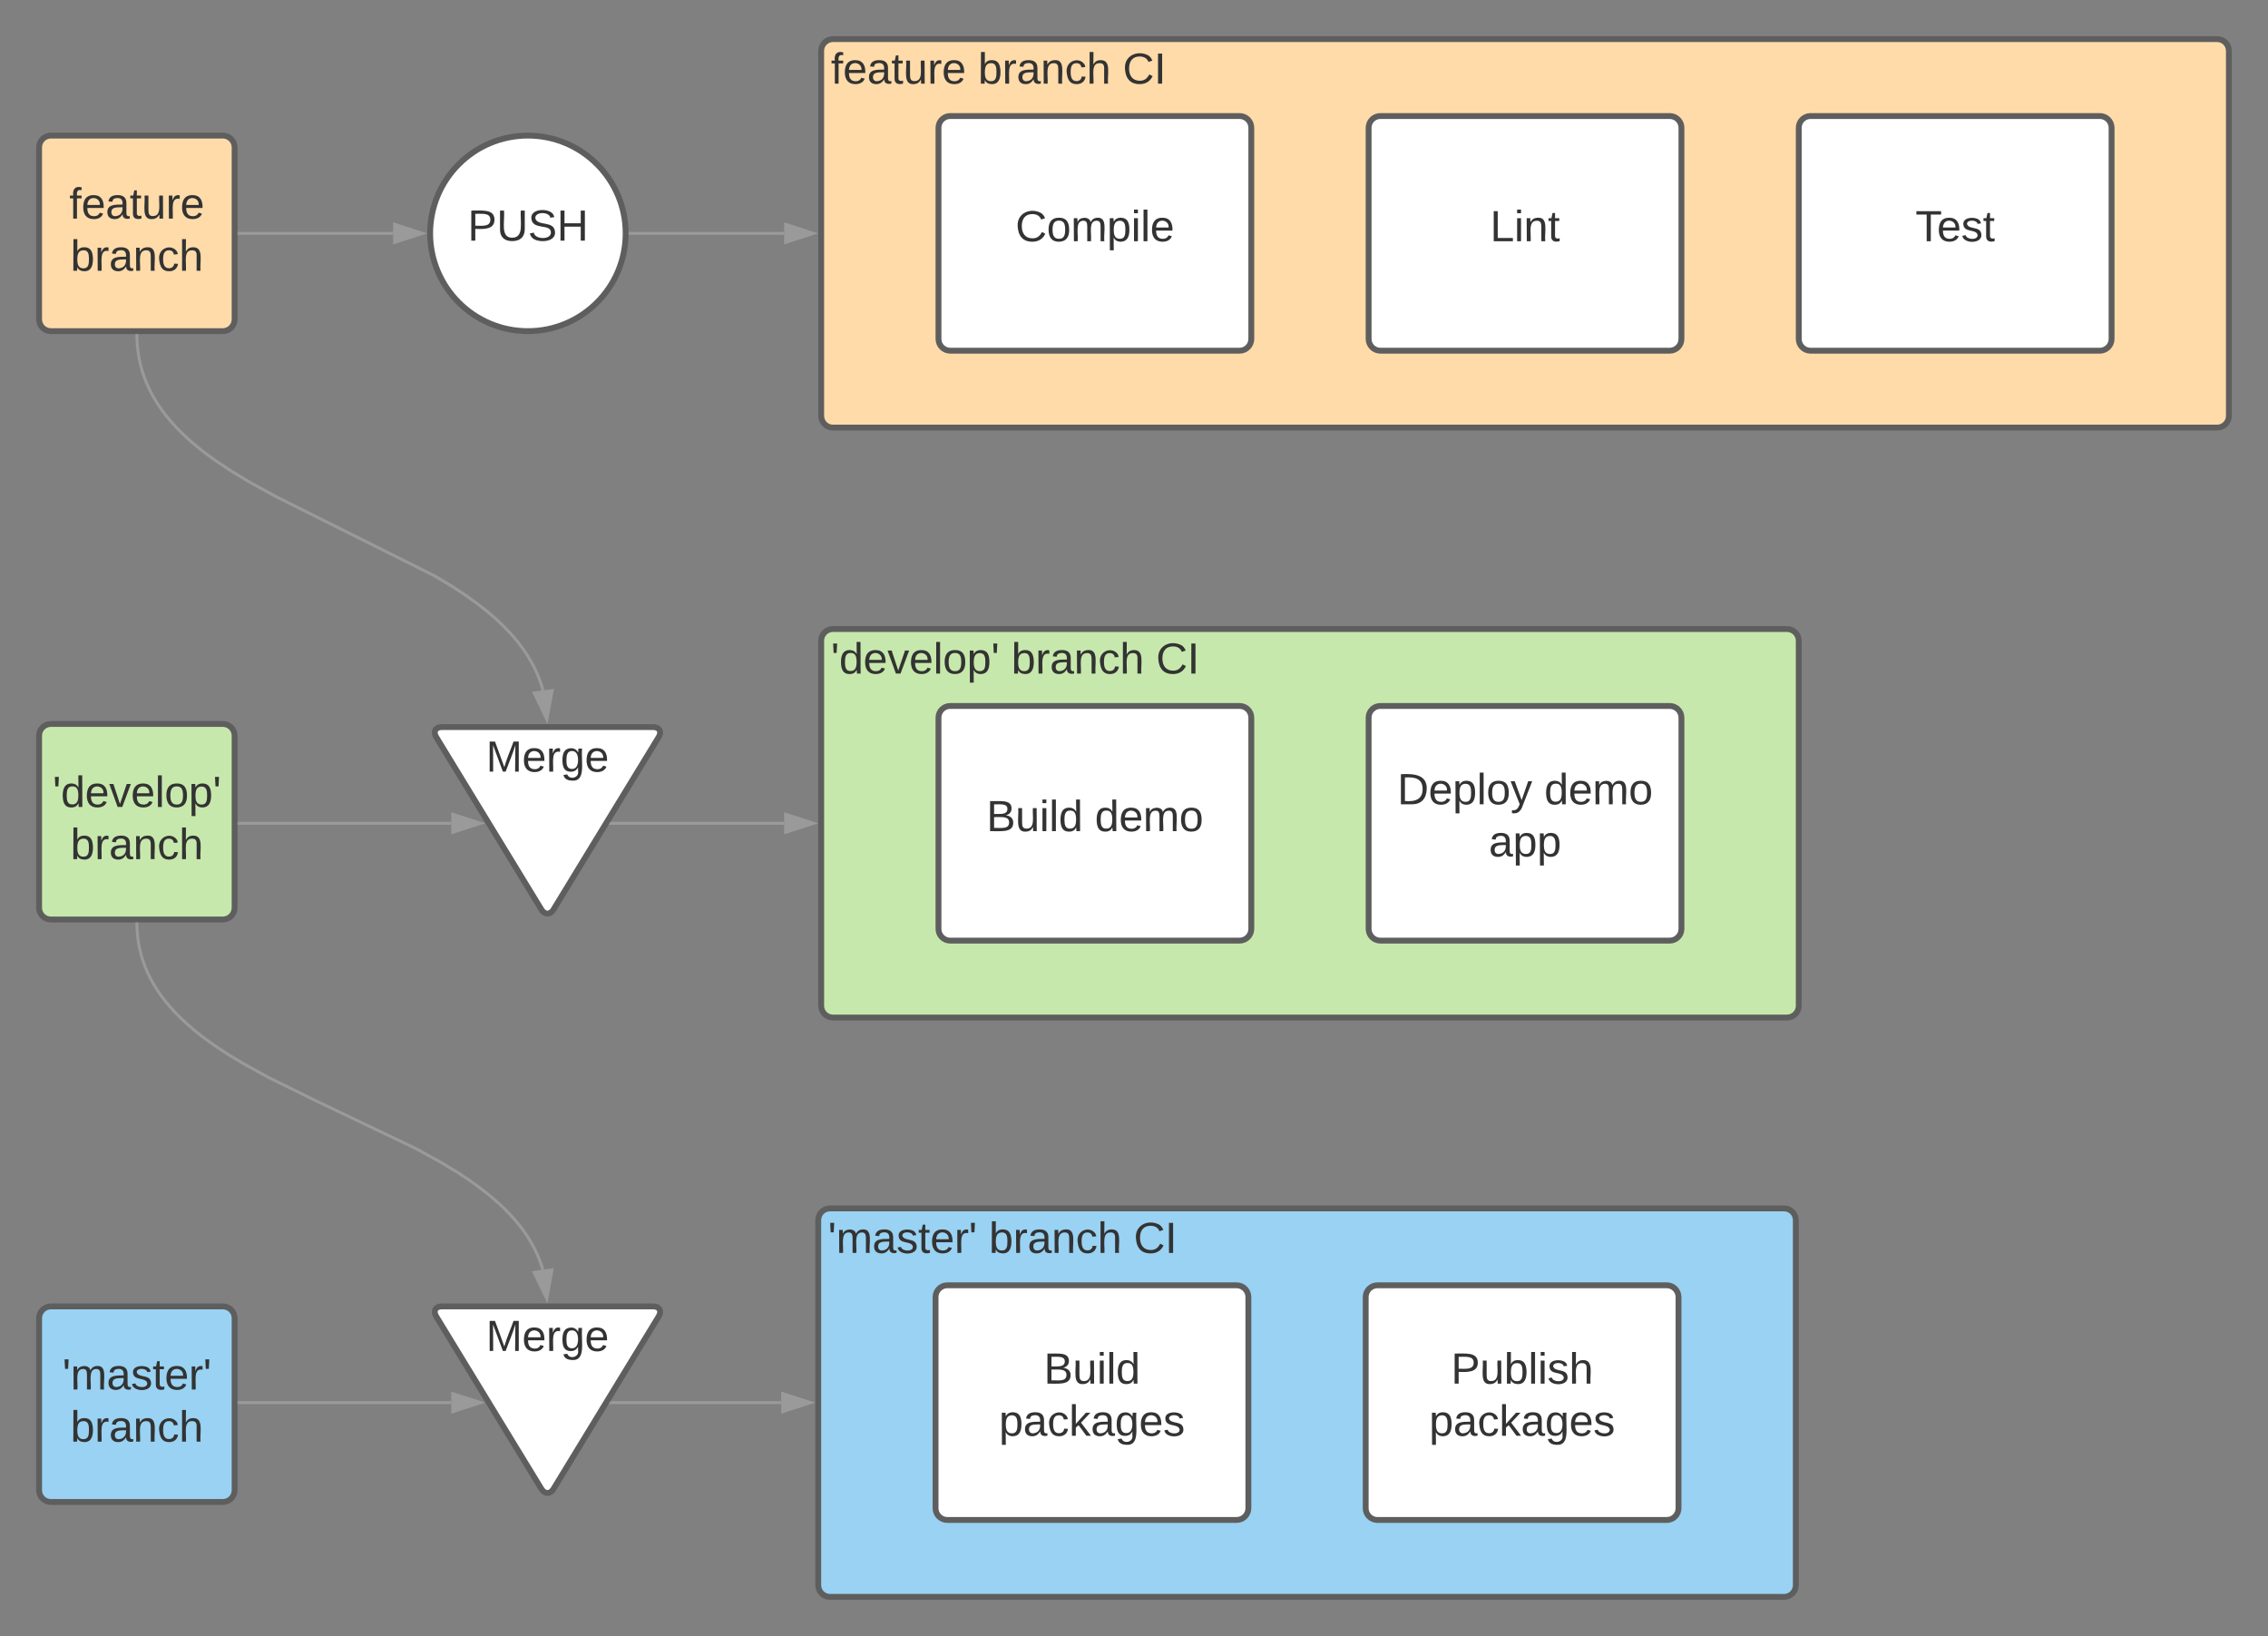 <svg xmlns="http://www.w3.org/2000/svg" xmlns:xlink="http://www.w3.org/1999/xlink" xmlns:lucid="lucid" width="1160" height="836.59"><rect width="100%" height="100%" fill="#808080" stroke="none"/><g transform="translate(-80 -130.667)" lucid:page-tab-id="0_0"><path d="M100 206c0-3.3 2.7-6 6-6h88c3.3 0 6 2.7 6 6v88c0 3.3-2.7 6-6 6h-88c-3.3 0-6-2.7-6-6z" stroke="#5e5e5e" stroke-width="3" fill="#ffdba9"/><use xlink:href="#a" transform="matrix(1,0,0,1,105,205) translate(10.463 37.465)"/><use xlink:href="#b" transform="matrix(1,0,0,1,105,205) translate(11.08 64.132)"/><path d="M400 250c0 27.6-22.4 50-50 50s-50-22.4-50-50 22.4-50 50-50 50 22.4 50 50z" stroke="#5e5e5e" stroke-width="3" fill="#fff"/><use xlink:href="#c" transform="matrix(1,0,0,1,305,205) translate(14.198 48.715)"/><path d="M500 156.67c0-3.32 2.7-6 6-6h708c3.3 0 6 2.68 6 6v186.66c0 3.32-2.7 6-6 6H506c-3.3 0-6-2.68-6-6z" stroke="#5e5e5e" stroke-width="3" fill="#ffdba9"/><use xlink:href="#d" transform="matrix(1,0,0,1,505,155.667) translate(0 17.778)"/><use xlink:href="#e" transform="matrix(1,0,0,1,505,155.667) translate(75.247 17.778)"/><use xlink:href="#f" transform="matrix(1,0,0,1,505,155.667) translate(149.259 17.778)"/><path d="M560 196c0-3.3 2.7-6 6-6h148c3.3 0 6 2.7 6 6v108c0 3.3-2.7 6-6 6H566c-3.3 0-6-2.7-6-6z" stroke="#5e5e5e" stroke-width="3" fill="#fff"/><use xlink:href="#g" transform="matrix(1,0,0,1,565,195) translate(34.383 59.028)"/><path d="M780 196c0-3.3 2.7-6 6-6h148c3.3 0 6 2.7 6 6v108c0 3.3-2.7 6-6 6H786c-3.3 0-6-2.7-6-6z" stroke="#5e5e5e" stroke-width="3" fill="#fff"/><use xlink:href="#h" transform="matrix(1,0,0,1,785,195) translate(57.13 59.028)"/><path d="M1000 196c0-3.3 2.7-6 6-6h148c3.3 0 6 2.7 6 6v108c0 3.3-2.7 6-6 6h-148c-3.3 0-6-2.7-6-6z" stroke="#5e5e5e" stroke-width="3" fill="#fff"/><use xlink:href="#i" transform="matrix(1,0,0,1,1005,195) translate(54.66 59.028)"/><path d="M202.25 250h78.8" stroke="#9a9a9a" stroke-width="1.5" fill="none"/><path d="M202.27 250.75h-.77v-1.5h.77z" fill="#9a9a9a"/><path d="M296.07 250l-14.26 4.64v-9.28z" stroke="#9a9a9a" stroke-width="1.5" fill="#9a9a9a"/><path d="M402.25 250h78.81" stroke="#9a9a9a" stroke-width="1.5" fill="none"/><path d="M402.27 250.75h-.8l.03-.74-.03-.75h.8z" fill="#9a9a9a"/><path d="M496.07 250l-14.26 4.64v-9.28z" stroke="#9a9a9a" stroke-width="1.5" fill="#9a9a9a"/><path d="M100 506.87c0-3.32 2.7-6 6-6h88c3.3 0 6 2.68 6 6v88c0 3.3-2.7 6-6 6h-88c-3.3 0-6-2.7-6-6z" stroke="#5e5e5e" stroke-width="3" fill="#c7e8ac"/><use xlink:href="#j" transform="matrix(1,0,0,1,105,505.866) translate(1.944 37.465)"/><use xlink:href="#k" transform="matrix(1,0,0,1,105,505.866) translate(11.08 64.132)"/><path d="M303.12 507.6c-1.72-2.84-.43-5.13 2.88-5.13h108c3.3 0 4.6 2.3 2.88 5.12l-53.76 88.14c-1.72 2.83-4.52 2.83-6.24 0z" stroke="#5e5e5e" stroke-width="3" fill="#fff"/><use xlink:href="#l" transform="matrix(1,0,0,1,305,507.466) translate(23.585 17.778)"/><path d="M100 804.72c0-3.3 2.7-6 6-6h88c3.3 0 6 2.7 6 6v88c0 3.32-2.7 6-6 6h-88c-3.3 0-6-2.68-6-6z" stroke="#5e5e5e" stroke-width="3" fill="#99d2f2"/><use xlink:href="#m" transform="matrix(1,0,0,1,105,803.725) translate(6.914 37.465)"/><use xlink:href="#b" transform="matrix(1,0,0,1,105,803.725) translate(11.08 64.132)"/><path d="M303.12 803.85c-1.72-2.83-.43-5.13 2.88-5.13h108c3.3 0 4.6 2.3 2.88 5.13L363.12 892c-1.72 2.83-4.52 2.83-6.24 0z" stroke="#5e5e5e" stroke-width="3" fill="#fff"/><use xlink:href="#l" transform="matrix(1,0,0,1,305,803.725) translate(23.585 17.778)"/><path d="M500 458.33c0-3.3 2.7-6 6-6h488c3.3 0 6 2.7 6 6V645c0 3.3-2.7 6-6 6H506c-3.3 0-6-2.7-6-6z" stroke="#5e5e5e" stroke-width="3" fill="#c7e8ac"/><use xlink:href="#n" transform="matrix(1,0,0,1,505,457.332) translate(0 17.778)"/><use xlink:href="#o" transform="matrix(1,0,0,1,505,457.332) translate(92.284 17.778)"/><use xlink:href="#p" transform="matrix(1,0,0,1,505,457.332) translate(166.296 17.778)"/><path d="M560 497.67c0-3.32 2.7-6 6-6h148c3.3 0 6 2.68 6 6v108c0 3.3-2.7 6-6 6H566c-3.3 0-6-2.7-6-6z" stroke="#5e5e5e" stroke-width="3" fill="#fff"/><use xlink:href="#q" transform="matrix(1,0,0,1,565,496.666) translate(19.537 59.028)"/><use xlink:href="#r" transform="matrix(1,0,0,1,565,496.666) translate(74.969 59.028)"/><path d="M780 497.67c0-3.32 2.7-6 6-6h148c3.3 0 6 2.68 6 6v108c0 3.3-2.7 6-6 6H786c-3.3 0-6-2.7-6-6z" stroke="#5e5e5e" stroke-width="3" fill="#fff"/><use xlink:href="#s" transform="matrix(1,0,0,1,785,496.666) translate(9.66 45.278)"/><use xlink:href="#t" transform="matrix(1,0,0,1,785,496.666) translate(84.846 45.278)"/><use xlink:href="#u" transform="matrix(1,0,0,1,785,496.666) translate(56.481 71.944)"/><path d="M392.5 551.67h88.56" stroke="#9a9a9a" stroke-width="1.5" fill="none"/><path d="M392.53 552.42h-1.23l.9-1.5h.33z" fill="#9a9a9a"/><path d="M496.07 551.67l-14.26 4.63v-9.27z" stroke="#9a9a9a" stroke-width="1.5" fill="#9a9a9a"/><path d="M498.5 754.6c0-3.32 2.7-6 6-6h488c3.3 0 6 2.68 6 6v186.66c0 3.3-2.7 6-6 6h-488c-3.3 0-6-2.7-6-6z" stroke="#5e5e5e" stroke-width="3" fill="#99d2f2"/><use xlink:href="#v" transform="matrix(1,0,0,1,503.499,753.591) translate(0 17.778)"/><use xlink:href="#o" transform="matrix(1,0,0,1,503.499,753.591) translate(82.346 17.778)"/><use xlink:href="#p" transform="matrix(1,0,0,1,503.499,753.591) translate(156.358 17.778)"/><path d="M558.5 793.92c0-3.3 2.7-6 6-6h148c3.3 0 6 2.7 6 6v108c0 3.32-2.7 6-6 6h-148c-3.3 0-6-2.68-6-6z" stroke="#5e5e5e" stroke-width="3" fill="#fff"/><use xlink:href="#w" transform="matrix(1,0,0,1,563.499,792.925) translate(50.37 45.278)"/><use xlink:href="#x" transform="matrix(1,0,0,1,563.499,792.925) translate(27.469 71.944)"/><path d="M778.5 793.92c0-3.3 2.7-6 6-6h148c3.3 0 6 2.7 6 6v108c0 3.32-2.7 6-6 6h-148c-3.3 0-6-2.68-6-6z" stroke="#5e5e5e" stroke-width="3" fill="#fff"/><use xlink:href="#y" transform="matrix(1,0,0,1,783.499,792.925) translate(38.642 45.278)"/><use xlink:href="#x" transform="matrix(1,0,0,1,783.499,792.925) translate(27.469 71.944)"/><path d="M392.5 847.92h87.06" stroke="#9a9a9a" stroke-width="1.5" fill="none"/><path d="M392.53 848.67h-1.23l.9-1.5h.33z" fill="#9a9a9a"/><path d="M494.57 847.92l-14.26 4.64v-9.27z" stroke="#9a9a9a" stroke-width="1.5" fill="#9a9a9a"/><path d="M202.25 551.67H310.8" stroke="#9a9a9a" stroke-width="1.5" fill="none"/><path d="M202.27 552.42h-.77v-1.5h.77z" fill="#9a9a9a"/><path d="M325.82 551.67l-14.27 4.63v-9.27z" stroke="#9a9a9a" stroke-width="1.5" fill="#9a9a9a"/><path d="M202.25 847.92H310.8" stroke="#9a9a9a" stroke-width="1.5" fill="none"/><path d="M202.27 848.67h-.77v-1.5h.77z" fill="#9a9a9a"/><path d="M325.82 847.92l-14.27 4.64v-9.27z" stroke="#9a9a9a" stroke-width="1.5" fill="#9a9a9a"/><path d="M150.02 302.25l.04 2.17.18 2.82.3 2.74.38 2.66.5 2.6.6 2.56.7 2.52.8 2.5.94 2.5 1.04 2.47 1.17 2.5 1.32 2.5 1.46 2.54 1.64 2.58 1.84 2.65 2.06 2.72 2.33 2.8 2.63 2.92 3 3.07 3.47 3.24 4.04 3.48 4.76 3.77 5.75 4.16 7.14 4.74 9.35 5.64 13.6 7.46 81.46 40.72 9.35 5.65 7.14 4.74 5.75 4.18 4.76 3.77 4.04 3.47 3.46 3.25 3 3.07 2.64 2.93 2.33 2.8 2.06 2.73 1.84 2.64 1.64 2.6 1.47 2.53 1.33 2.5 1.17 2.5 1.04 2.5.93 2.47.8 2.5.45 1.6" stroke="#9a9a9a" stroke-width="1.5" fill="none"/><path d="M150.77 302.26l-1.5.03-.02-.8h1.5z" fill="#9a9a9a"/><path d="M359.68 498.56l-6.46-13.54 9.2-1.2z" stroke="#9a9a9a" stroke-width="1.5" fill="#9a9a9a"/><path d="M150.02 603.12l.04 2.04.17 2.7.27 2.6.38 2.55.47 2.5.58 2.46.68 2.42.8 2.4.87 2.4 1 2.37 1.13 2.4 1.27 2.4 1.4 2.46 1.6 2.5 1.76 2.54 2 2.62 2.23 2.7 2.54 2.82 2.9 2.96 3.32 3.12 3.87 3.34 4.56 3.62 5.5 3.98 6.78 4.5 8.78 5.3 12.4 6.8 24.5 12.06 50.86 24.32 12.4 6.8 8.78 5.3 6.8 4.5 5.48 4 4.57 3.6 3.88 3.35 3.33 3.12 2.9 2.96 2.54 2.82 2.24 2.7 2 2.63 1.76 2.54 1.58 2.48 1.4 2.45 1.28 2.4 1.12 2.4 1 2.4.9 2.38.77 2.4.22.8" stroke="#9a9a9a" stroke-width="1.5" fill="none"/><path d="M150.77 603.12l-1.5.03-.02-.78h1.5z" fill="#9a9a9a"/><path d="M359.67 794.82l-6.55-13.5 9.18-1.27z" stroke="#9a9a9a" stroke-width="1.5" fill="#9a9a9a"/><defs><path fill="#333" d="M101-234c-31-9-42 10-38 44h38v23H63V0H32v-167H5v-23h27c-7-52 17-82 69-68v24" id="z"/><path fill="#333" d="M100-194c63 0 86 42 84 106H49c0 40 14 67 53 68 26 1 43-12 49-29l28 8c-11 28-37 45-77 45C44 4 14-33 15-96c1-61 26-98 85-98zm52 81c6-60-76-77-97-28-3 7-6 17-6 28h103" id="A"/><path fill="#333" d="M141-36C126-15 110 5 73 4 37 3 15-17 15-53c-1-64 63-63 125-63 3-35-9-54-41-54-24 1-41 7-42 31l-33-3c5-37 33-52 76-52 45 0 72 20 72 64v82c-1 20 7 32 28 27v20c-31 9-61-2-59-35zM48-53c0 20 12 33 32 33 41-3 63-29 60-74-43 2-92-5-92 41" id="B"/><path fill="#333" d="M59-47c-2 24 18 29 38 22v24C64 9 27 4 27-40v-127H5v-23h24l9-43h21v43h35v23H59v120" id="C"/><path fill="#333" d="M84 4C-5 8 30-112 23-190h32v120c0 31 7 50 39 49 72-2 45-101 50-169h31l1 190h-30c-1-10 1-25-2-33-11 22-28 36-60 37" id="D"/><path fill="#333" d="M114-163C36-179 61-72 57 0H25l-1-190h30c1 12-1 29 2 39 6-27 23-49 58-41v29" id="E"/><g id="a"><use transform="matrix(0.062,0,0,0.062,0,0)" xlink:href="#z"/><use transform="matrix(0.062,0,0,0.062,6.173,0)" xlink:href="#A"/><use transform="matrix(0.062,0,0,0.062,18.519,0)" xlink:href="#B"/><use transform="matrix(0.062,0,0,0.062,30.864,0)" xlink:href="#C"/><use transform="matrix(0.062,0,0,0.062,37.037,0)" xlink:href="#D"/><use transform="matrix(0.062,0,0,0.062,49.383,0)" xlink:href="#E"/><use transform="matrix(0.062,0,0,0.062,56.728,0)" xlink:href="#A"/></g><path fill="#333" d="M115-194c53 0 69 39 70 98 0 66-23 100-70 100C84 3 66-7 56-30L54 0H23l1-261h32v101c10-23 28-34 59-34zm-8 174c40 0 45-34 45-75 0-40-5-75-45-74-42 0-51 32-51 76 0 43 10 73 51 73" id="F"/><path fill="#333" d="M117-194c89-4 53 116 60 194h-32v-121c0-31-8-49-39-48C34-167 62-67 57 0H25l-1-190h30c1 10-1 24 2 32 11-22 29-35 61-36" id="G"/><path fill="#333" d="M96-169c-40 0-48 33-48 73s9 75 48 75c24 0 41-14 43-38l32 2c-6 37-31 61-74 61-59 0-76-41-82-99-10-93 101-131 147-64 4 7 5 14 7 22l-32 3c-4-21-16-35-41-35" id="H"/><path fill="#333" d="M106-169C34-169 62-67 57 0H25v-261h32l-1 103c12-21 28-36 61-36 89 0 53 116 60 194h-32v-121c2-32-8-49-39-48" id="I"/><g id="b"><use transform="matrix(0.062,0,0,0.062,0,0)" xlink:href="#F"/><use transform="matrix(0.062,0,0,0.062,12.346,0)" xlink:href="#E"/><use transform="matrix(0.062,0,0,0.062,19.691,0)" xlink:href="#B"/><use transform="matrix(0.062,0,0,0.062,32.037,0)" xlink:href="#G"/><use transform="matrix(0.062,0,0,0.062,44.383,0)" xlink:href="#H"/><use transform="matrix(0.062,0,0,0.062,55.494,0)" xlink:href="#I"/></g><path fill="#333" d="M30-248c87 1 191-15 191 75 0 78-77 80-158 76V0H30v-248zm33 125c57 0 124 11 124-50 0-59-68-47-124-48v98" id="J"/><path fill="#333" d="M232-93c-1 65-40 97-104 97C67 4 28-28 28-90v-158h33c8 89-33 224 67 224 102 0 64-133 71-224h33v155" id="K"/><path fill="#333" d="M185-189c-5-48-123-54-124 2 14 75 158 14 163 119 3 78-121 87-175 55-17-10-28-26-33-46l33-7c5 56 141 63 141-1 0-78-155-14-162-118-5-82 145-84 179-34 5 7 8 16 11 25" id="L"/><path fill="#333" d="M197 0v-115H63V0H30v-248h33v105h134v-105h34V0h-34" id="M"/><g id="c"><use transform="matrix(0.062,0,0,0.062,0,0)" xlink:href="#J"/><use transform="matrix(0.062,0,0,0.062,14.815,0)" xlink:href="#K"/><use transform="matrix(0.062,0,0,0.062,30.802,0)" xlink:href="#L"/><use transform="matrix(0.062,0,0,0.062,45.617,0)" xlink:href="#M"/></g><g id="d"><use transform="matrix(0.062,0,0,0.062,0,0)" xlink:href="#z"/><use transform="matrix(0.062,0,0,0.062,6.173,0)" xlink:href="#A"/><use transform="matrix(0.062,0,0,0.062,18.519,0)" xlink:href="#B"/><use transform="matrix(0.062,0,0,0.062,30.864,0)" xlink:href="#C"/><use transform="matrix(0.062,0,0,0.062,37.037,0)" xlink:href="#D"/><use transform="matrix(0.062,0,0,0.062,49.383,0)" xlink:href="#E"/><use transform="matrix(0.062,0,0,0.062,56.728,0)" xlink:href="#A"/></g><g id="e"><use transform="matrix(0.062,0,0,0.062,0,0)" xlink:href="#F"/><use transform="matrix(0.062,0,0,0.062,12.346,0)" xlink:href="#E"/><use transform="matrix(0.062,0,0,0.062,19.691,0)" xlink:href="#B"/><use transform="matrix(0.062,0,0,0.062,32.037,0)" xlink:href="#G"/><use transform="matrix(0.062,0,0,0.062,44.383,0)" xlink:href="#H"/><use transform="matrix(0.062,0,0,0.062,55.494,0)" xlink:href="#I"/></g><path fill="#333" d="M212-179c-10-28-35-45-73-45-59 0-87 40-87 99 0 60 29 101 89 101 43 0 62-24 78-52l27 14C228-24 195 4 139 4 59 4 22-46 18-125c-6-104 99-153 187-111 19 9 31 26 39 46" id="N"/><path fill="#333" d="M33 0v-248h34V0H33" id="O"/><g id="f"><use transform="matrix(0.062,0,0,0.062,0,0)" xlink:href="#N"/><use transform="matrix(0.062,0,0,0.062,15.988,0)" xlink:href="#O"/></g><path fill="#333" d="M100-194c62-1 85 37 85 99 1 63-27 99-86 99S16-35 15-95c0-66 28-99 85-99zM99-20c44 1 53-31 53-75 0-43-8-75-51-75s-53 32-53 75 10 74 51 75" id="P"/><path fill="#333" d="M210-169c-67 3-38 105-44 169h-31v-121c0-29-5-50-35-48C34-165 62-65 56 0H25l-1-190h30c1 10-1 24 2 32 10-44 99-50 107 0 11-21 27-35 58-36 85-2 47 119 55 194h-31v-121c0-29-5-49-35-48" id="Q"/><path fill="#333" d="M115-194c55 1 70 41 70 98S169 2 115 4C84 4 66-9 55-30l1 105H24l-1-265h31l2 30c10-21 28-34 59-34zm-8 174c40 0 45-34 45-75s-6-73-45-74c-42 0-51 32-51 76 0 43 10 73 51 73" id="R"/><path fill="#333" d="M24-231v-30h32v30H24zM24 0v-190h32V0H24" id="S"/><path fill="#333" d="M24 0v-261h32V0H24" id="T"/><g id="g"><use transform="matrix(0.062,0,0,0.062,0,0)" xlink:href="#N"/><use transform="matrix(0.062,0,0,0.062,15.988,0)" xlink:href="#P"/><use transform="matrix(0.062,0,0,0.062,28.333,0)" xlink:href="#Q"/><use transform="matrix(0.062,0,0,0.062,46.79,0)" xlink:href="#R"/><use transform="matrix(0.062,0,0,0.062,59.136,0)" xlink:href="#S"/><use transform="matrix(0.062,0,0,0.062,64.012,0)" xlink:href="#T"/><use transform="matrix(0.062,0,0,0.062,68.889,0)" xlink:href="#A"/></g><path fill="#333" d="M30 0v-248h33v221h125V0H30" id="U"/><g id="h"><use transform="matrix(0.062,0,0,0.062,0,0)" xlink:href="#U"/><use transform="matrix(0.062,0,0,0.062,12.346,0)" xlink:href="#S"/><use transform="matrix(0.062,0,0,0.062,17.222,0)" xlink:href="#G"/><use transform="matrix(0.062,0,0,0.062,29.568,0)" xlink:href="#C"/></g><path fill="#333" d="M127-220V0H93v-220H8v-28h204v28h-85" id="V"/><path fill="#333" d="M135-143c-3-34-86-38-87 0 15 53 115 12 119 90S17 21 10-45l28-5c4 36 97 45 98 0-10-56-113-15-118-90-4-57 82-63 122-42 12 7 21 19 24 35" id="W"/><g id="i"><use transform="matrix(0.062,0,0,0.062,0,0)" xlink:href="#V"/><use transform="matrix(0.062,0,0,0.062,11.049,0)" xlink:href="#A"/><use transform="matrix(0.062,0,0,0.062,23.395,0)" xlink:href="#W"/><use transform="matrix(0.062,0,0,0.062,34.506,0)" xlink:href="#C"/></g><path fill="#333" d="M47-170H22l-4-78h33" id="X"/><path fill="#333" d="M85-194c31 0 48 13 60 33l-1-100h32l1 261h-30c-2-10 0-23-3-31C134-8 116 4 85 4 32 4 16-35 15-94c0-66 23-100 70-100zm9 24c-40 0-46 34-46 75 0 40 6 74 45 74 42 0 51-32 51-76 0-42-9-74-50-73" id="Y"/><path fill="#333" d="M108 0H70L1-190h34L89-25l56-165h34" id="Z"/><g id="j"><use transform="matrix(0.062,0,0,0.062,0,0)" xlink:href="#X"/><use transform="matrix(0.062,0,0,0.062,4.198,0)" xlink:href="#Y"/><use transform="matrix(0.062,0,0,0.062,16.543,0)" xlink:href="#A"/><use transform="matrix(0.062,0,0,0.062,28.889,0)" xlink:href="#Z"/><use transform="matrix(0.062,0,0,0.062,40,0)" xlink:href="#A"/><use transform="matrix(0.062,0,0,0.062,52.346,0)" xlink:href="#T"/><use transform="matrix(0.062,0,0,0.062,57.222,0)" xlink:href="#P"/><use transform="matrix(0.062,0,0,0.062,69.568,0)" xlink:href="#R"/><use transform="matrix(0.062,0,0,0.062,81.914,0)" xlink:href="#X"/></g><g id="k"><use transform="matrix(0.062,0,0,0.062,0,0)" xlink:href="#F"/><use transform="matrix(0.062,0,0,0.062,12.346,0)" xlink:href="#E"/><use transform="matrix(0.062,0,0,0.062,19.691,0)" xlink:href="#B"/><use transform="matrix(0.062,0,0,0.062,32.037,0)" xlink:href="#G"/><use transform="matrix(0.062,0,0,0.062,44.383,0)" xlink:href="#H"/><use transform="matrix(0.062,0,0,0.062,55.494,0)" xlink:href="#I"/></g><path fill="#333" d="M240 0l2-218c-23 76-54 145-80 218h-23L58-218 59 0H30v-248h44l77 211c21-75 51-140 76-211h43V0h-30" id="aa"/><path fill="#333" d="M177-190C167-65 218 103 67 71c-23-6-38-20-44-43l32-5c15 47 100 32 89-28v-30C133-14 115 1 83 1 29 1 15-40 15-95c0-56 16-97 71-98 29-1 48 16 59 35 1-10 0-23 2-32h30zM94-22c36 0 50-32 50-73 0-42-14-75-50-75-39 0-46 34-46 75s6 73 46 73" id="ab"/><g id="l"><use transform="matrix(0.062,0,0,0.062,0,0)" xlink:href="#aa"/><use transform="matrix(0.062,0,0,0.062,18.457,0)" xlink:href="#A"/><use transform="matrix(0.062,0,0,0.062,30.802,0)" xlink:href="#E"/><use transform="matrix(0.062,0,0,0.062,38.148,0)" xlink:href="#ab"/><use transform="matrix(0.062,0,0,0.062,50.494,0)" xlink:href="#A"/></g><g id="m"><use transform="matrix(0.062,0,0,0.062,0,0)" xlink:href="#X"/><use transform="matrix(0.062,0,0,0.062,4.198,0)" xlink:href="#Q"/><use transform="matrix(0.062,0,0,0.062,22.654,0)" xlink:href="#B"/><use transform="matrix(0.062,0,0,0.062,35,0)" xlink:href="#W"/><use transform="matrix(0.062,0,0,0.062,46.111,0)" xlink:href="#C"/><use transform="matrix(0.062,0,0,0.062,52.284,0)" xlink:href="#A"/><use transform="matrix(0.062,0,0,0.062,64.63,0)" xlink:href="#E"/><use transform="matrix(0.062,0,0,0.062,71.975,0)" xlink:href="#X"/></g><g id="n"><use transform="matrix(0.062,0,0,0.062,0,0)" xlink:href="#X"/><use transform="matrix(0.062,0,0,0.062,4.198,0)" xlink:href="#Y"/><use transform="matrix(0.062,0,0,0.062,16.543,0)" xlink:href="#A"/><use transform="matrix(0.062,0,0,0.062,28.889,0)" xlink:href="#Z"/><use transform="matrix(0.062,0,0,0.062,40,0)" xlink:href="#A"/><use transform="matrix(0.062,0,0,0.062,52.346,0)" xlink:href="#T"/><use transform="matrix(0.062,0,0,0.062,57.222,0)" xlink:href="#P"/><use transform="matrix(0.062,0,0,0.062,69.568,0)" xlink:href="#R"/><use transform="matrix(0.062,0,0,0.062,81.914,0)" xlink:href="#X"/></g><g id="o"><use transform="matrix(0.062,0,0,0.062,0,0)" xlink:href="#F"/><use transform="matrix(0.062,0,0,0.062,12.346,0)" xlink:href="#E"/><use transform="matrix(0.062,0,0,0.062,19.691,0)" xlink:href="#B"/><use transform="matrix(0.062,0,0,0.062,32.037,0)" xlink:href="#G"/><use transform="matrix(0.062,0,0,0.062,44.383,0)" xlink:href="#H"/><use transform="matrix(0.062,0,0,0.062,55.494,0)" xlink:href="#I"/></g><g id="p"><use transform="matrix(0.062,0,0,0.062,0,0)" xlink:href="#N"/><use transform="matrix(0.062,0,0,0.062,15.988,0)" xlink:href="#O"/></g><path fill="#333" d="M160-131c35 5 61 23 61 61C221 17 115-2 30 0v-248c76 3 177-17 177 60 0 33-19 50-47 57zm-97-11c50-1 110 9 110-42 0-47-63-36-110-37v79zm0 115c55-2 124 14 124-45 0-56-70-42-124-44v89" id="ac"/><g id="q"><use transform="matrix(0.062,0,0,0.062,0,0)" xlink:href="#ac"/><use transform="matrix(0.062,0,0,0.062,14.815,0)" xlink:href="#D"/><use transform="matrix(0.062,0,0,0.062,27.16,0)" xlink:href="#S"/><use transform="matrix(0.062,0,0,0.062,32.037,0)" xlink:href="#T"/><use transform="matrix(0.062,0,0,0.062,36.914,0)" xlink:href="#Y"/></g><g id="r"><use transform="matrix(0.062,0,0,0.062,0,0)" xlink:href="#Y"/><use transform="matrix(0.062,0,0,0.062,12.346,0)" xlink:href="#A"/><use transform="matrix(0.062,0,0,0.062,24.691,0)" xlink:href="#Q"/><use transform="matrix(0.062,0,0,0.062,43.148,0)" xlink:href="#P"/></g><path fill="#333" d="M30-248c118-7 216 8 213 122C240-48 200 0 122 0H30v-248zM63-27c89 8 146-16 146-99s-60-101-146-95v194" id="ad"/><path fill="#333" d="M179-190L93 31C79 59 56 82 12 73V49c39 6 53-20 64-50L1-190h34L92-34l54-156h33" id="ae"/><g id="s"><use transform="matrix(0.062,0,0,0.062,0,0)" xlink:href="#ad"/><use transform="matrix(0.062,0,0,0.062,15.988,0)" xlink:href="#A"/><use transform="matrix(0.062,0,0,0.062,28.333,0)" xlink:href="#R"/><use transform="matrix(0.062,0,0,0.062,40.679,0)" xlink:href="#T"/><use transform="matrix(0.062,0,0,0.062,45.556,0)" xlink:href="#P"/><use transform="matrix(0.062,0,0,0.062,57.901,0)" xlink:href="#ae"/></g><g id="t"><use transform="matrix(0.062,0,0,0.062,0,0)" xlink:href="#Y"/><use transform="matrix(0.062,0,0,0.062,12.346,0)" xlink:href="#A"/><use transform="matrix(0.062,0,0,0.062,24.691,0)" xlink:href="#Q"/><use transform="matrix(0.062,0,0,0.062,43.148,0)" xlink:href="#P"/></g><g id="u"><use transform="matrix(0.062,0,0,0.062,0,0)" xlink:href="#B"/><use transform="matrix(0.062,0,0,0.062,12.346,0)" xlink:href="#R"/><use transform="matrix(0.062,0,0,0.062,24.691,0)" xlink:href="#R"/></g><g id="v"><use transform="matrix(0.062,0,0,0.062,0,0)" xlink:href="#X"/><use transform="matrix(0.062,0,0,0.062,4.198,0)" xlink:href="#Q"/><use transform="matrix(0.062,0,0,0.062,22.654,0)" xlink:href="#B"/><use transform="matrix(0.062,0,0,0.062,35,0)" xlink:href="#W"/><use transform="matrix(0.062,0,0,0.062,46.111,0)" xlink:href="#C"/><use transform="matrix(0.062,0,0,0.062,52.284,0)" xlink:href="#A"/><use transform="matrix(0.062,0,0,0.062,64.63,0)" xlink:href="#E"/><use transform="matrix(0.062,0,0,0.062,71.975,0)" xlink:href="#X"/></g><g id="w"><use transform="matrix(0.062,0,0,0.062,0,0)" xlink:href="#ac"/><use transform="matrix(0.062,0,0,0.062,14.815,0)" xlink:href="#D"/><use transform="matrix(0.062,0,0,0.062,27.16,0)" xlink:href="#S"/><use transform="matrix(0.062,0,0,0.062,32.037,0)" xlink:href="#T"/><use transform="matrix(0.062,0,0,0.062,36.914,0)" xlink:href="#Y"/></g><path fill="#333" d="M143 0L79-87 56-68V0H24v-261h32v163l83-92h37l-77 82L181 0h-38" id="af"/><g id="x"><use transform="matrix(0.062,0,0,0.062,0,0)" xlink:href="#R"/><use transform="matrix(0.062,0,0,0.062,12.346,0)" xlink:href="#B"/><use transform="matrix(0.062,0,0,0.062,24.691,0)" xlink:href="#H"/><use transform="matrix(0.062,0,0,0.062,35.802,0)" xlink:href="#af"/><use transform="matrix(0.062,0,0,0.062,46.914,0)" xlink:href="#B"/><use transform="matrix(0.062,0,0,0.062,59.259,0)" xlink:href="#ab"/><use transform="matrix(0.062,0,0,0.062,71.605,0)" xlink:href="#A"/><use transform="matrix(0.062,0,0,0.062,83.951,0)" xlink:href="#W"/></g><g id="y"><use transform="matrix(0.062,0,0,0.062,0,0)" xlink:href="#J"/><use transform="matrix(0.062,0,0,0.062,14.815,0)" xlink:href="#D"/><use transform="matrix(0.062,0,0,0.062,27.16,0)" xlink:href="#F"/><use transform="matrix(0.062,0,0,0.062,39.506,0)" xlink:href="#T"/><use transform="matrix(0.062,0,0,0.062,44.383,0)" xlink:href="#S"/><use transform="matrix(0.062,0,0,0.062,49.259,0)" xlink:href="#W"/><use transform="matrix(0.062,0,0,0.062,60.37,0)" xlink:href="#I"/></g></defs></g></svg>